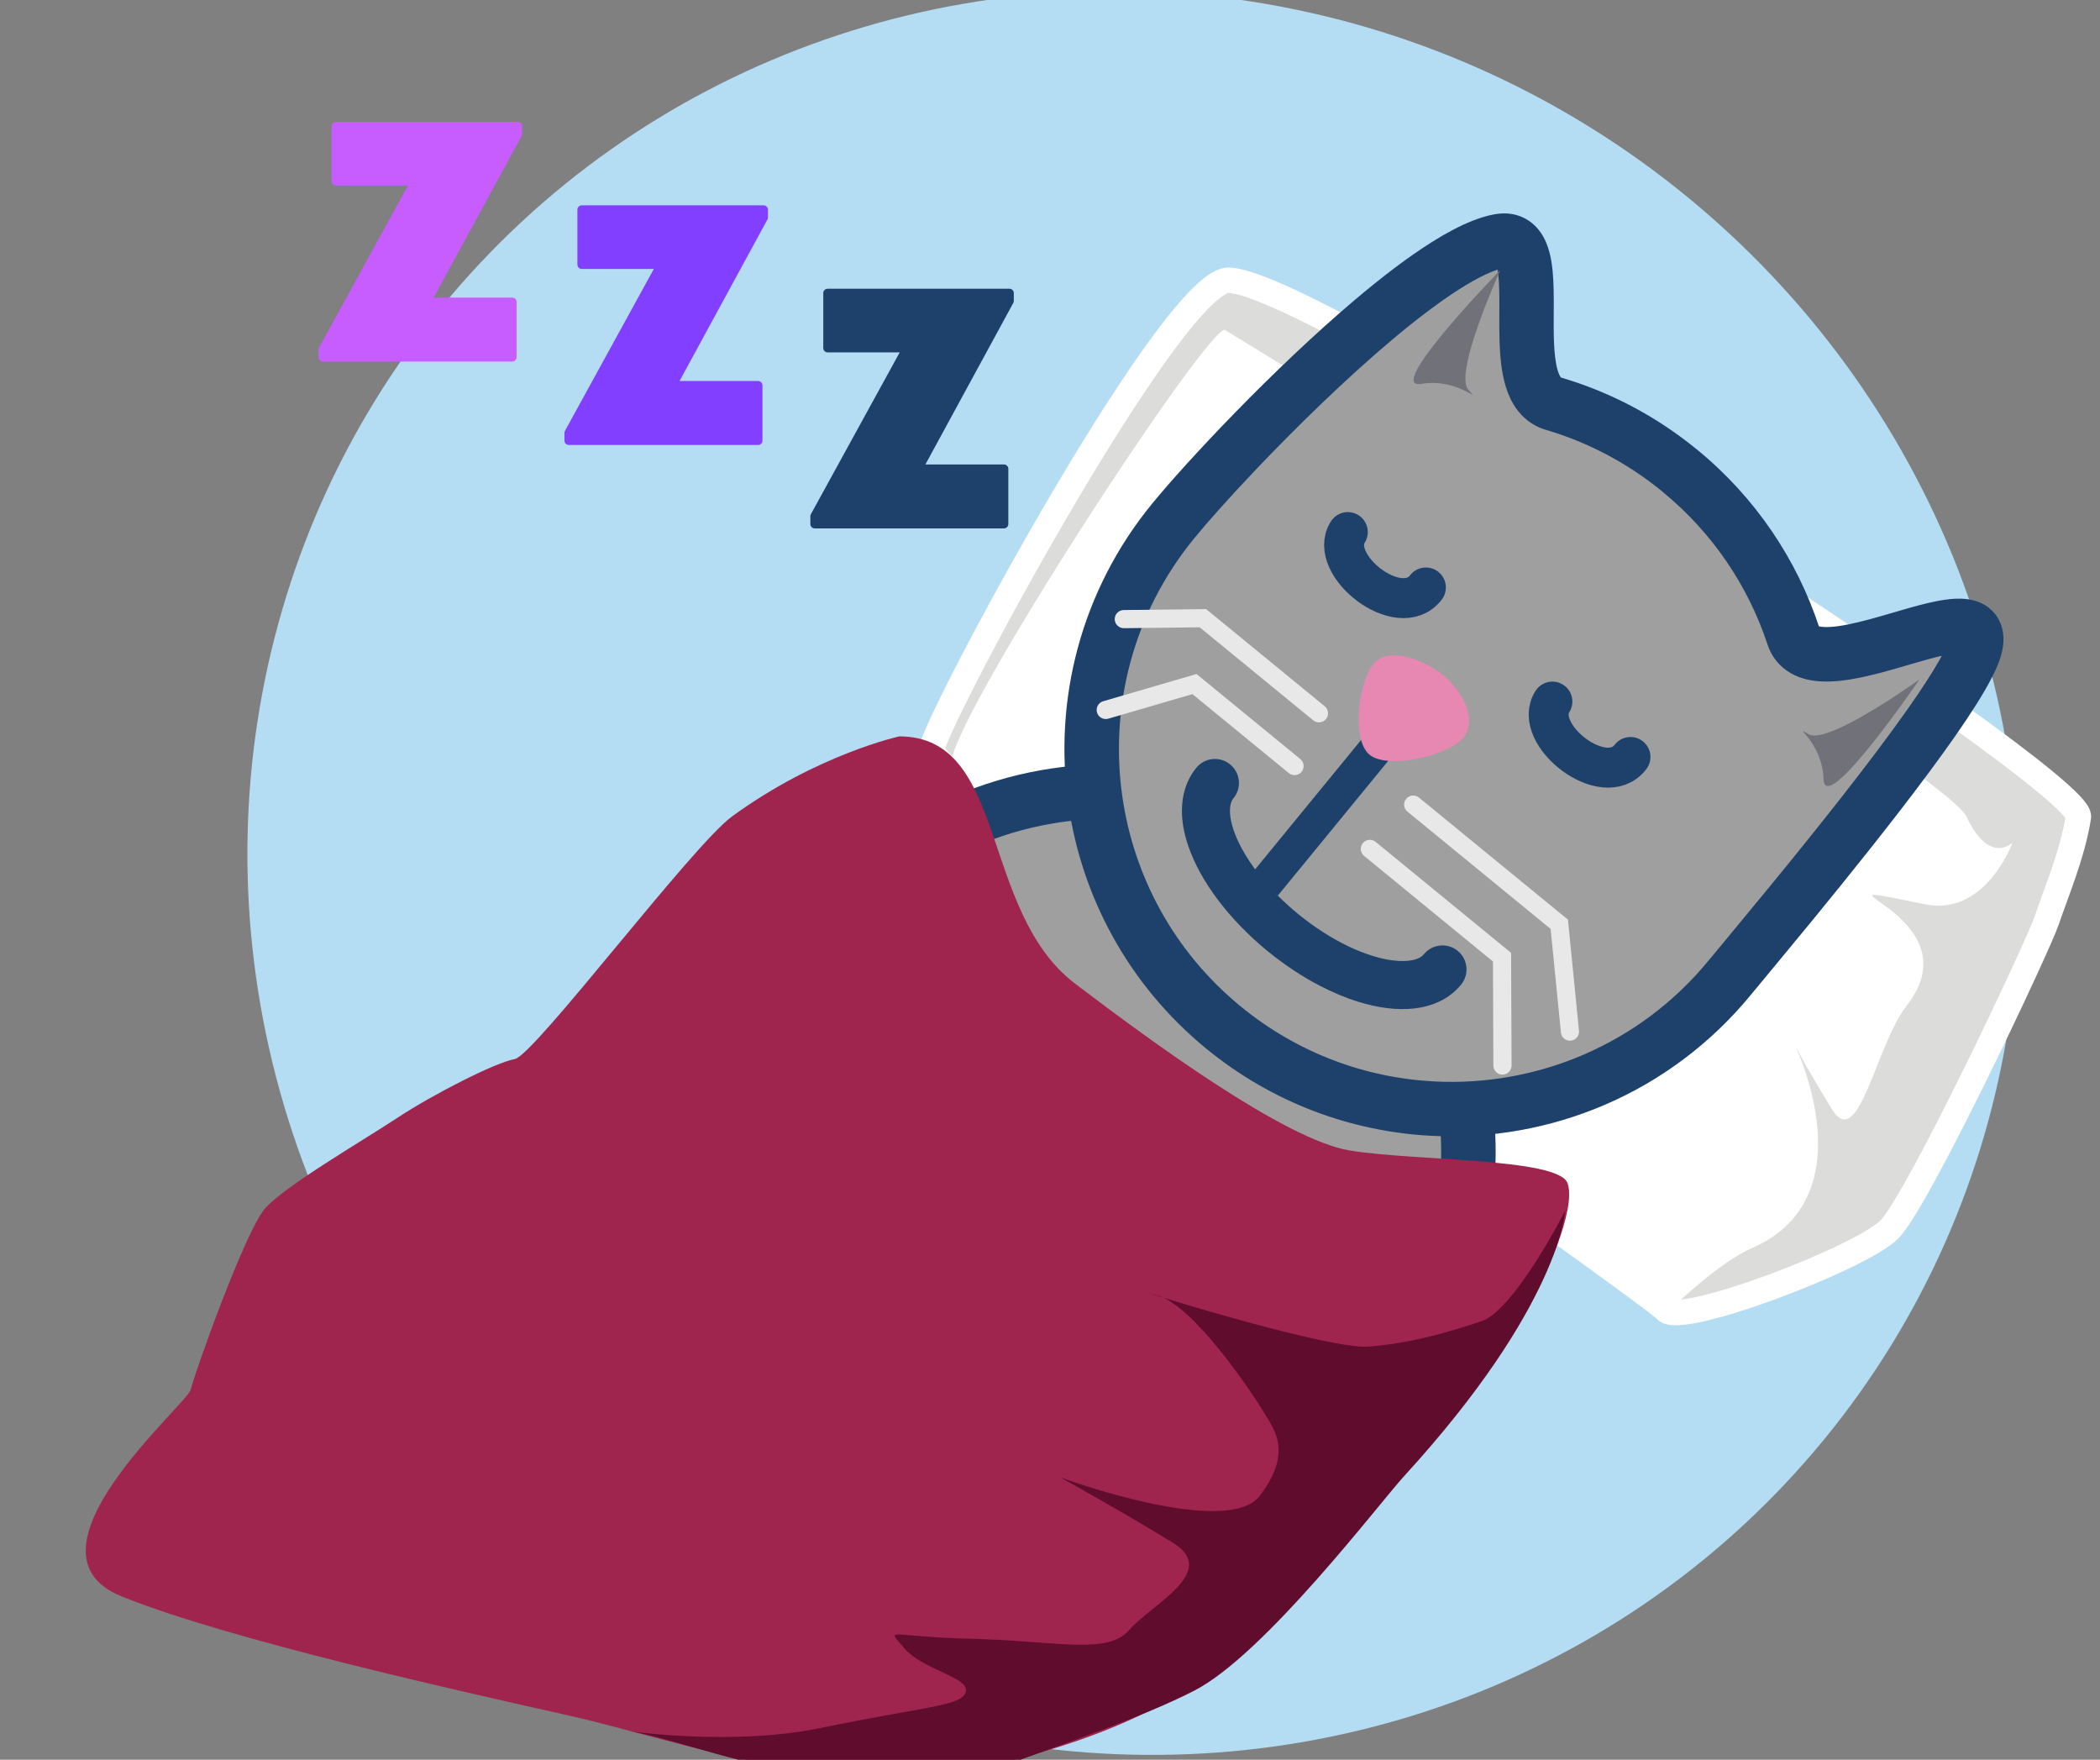 <?xml version="1.0" encoding="utf-8"?>
<!-- Generator: Adobe Illustrator 16.0.4, SVG Export Plug-In . SVG Version: 6.00 Build 0)  -->
<!DOCTYPE svg PUBLIC "-//W3C//DTD SVG 1.1//EN" "http://www.w3.org/Graphics/SVG/1.1/DTD/svg11.dtd">
<svg version="1.1" id="Layer_1" xmlns="http://www.w3.org/2000/svg" xmlns:xlink="http://www.w3.org/1999/xlink" x="0px" y="0px"
	 width="578.229px" height="484.477px" viewBox="0 0 578.229 484.477" enable-background="new 0 0 578.229 484.477"
	 xml:space="preserve">
<rect x="0" y="0" width="578.229" height="484.477" fill="#808080" stroke="none"/>
<ellipse transform="matrix(-0.774 -0.634 0.634 -0.774 401.057 624.327)" fill="#B4DCF3" cx="312.062" cy="240.516" rx="245.893" ry="240.542"/>
<g>
	<path fill="#DCDCDB" stroke="#FFFFFF" stroke-width="7" stroke-miterlimit="10" d="M337.12,77.327
		c-17.359,5.524-78.123,118.369-80.49,128.627c-2.367,10.259,198.071,149.934,202.017,154.668
		c3.944,4.734,53.66-14.206,61.552-22.096c7.893-7.892,41.035-78.124,43.401-85.226c2.367-7.102,7.104-18.15,8.682-28.409
		C573.858,214.634,354.479,71.802,337.12,77.327z"/>
	<path fill="#FFFFFF" d="M337.12,90.742c0,0,198.071,120.736,204.384,134.151c6.313,13.414,12.627,7.103,12.627,7.103
		s-7.328,20.347-24.068,16.964c-39.062-7.89,14.991,2.367-5.131,28.015c-8.406,10.719-13.144,40.447-20.517,28.409
		c-31.171-50.897,21.701,19.332-22.096,38.271c-9.083,3.928-22.097,16.572-22.097,16.572s-174-119.553-198.069-149.145
		C257.25,205.054,330.019,93.109,337.12,90.742z"/>
</g>
<path fill="#A09F9F" d="M242.402,393.678c10.587,8.675,22.429,14.791,34.779,18.425c7.229,2.128-6.711,13.139-6.753,23.728
	c-0.044,11.504,13.758,22.505,21.693,21.031c22.194-4.118,74.336-58.212,89.762-77.04c18.353-22.402,25.259-50.432,21.424-77.001
	c-3.414-23.65-15.342-46.144-35.282-62.479c-17.012-13.937-37.266-21.273-57.659-22.318c-30.377-1.555-61.067,10.842-81.822,36.174
	c-10.348,12.632-64.375,76.402-67.573,91.342c-1.851,8.646,9.875,23.674,22.185,20.085c12.308-3.59,25.2-25.795,27.961-17.438
	C216.815,365.432,227.313,381.316,242.402,393.678z"/>
<path fill="#1E416B" d="M242.402,393.678l-4.753,5.804c11.369,9.316,24.124,15.907,37.418,19.815l1.089-3.71l-2.423,2.956
	c0.681,0.549,1.19,0.709,1.334,0.754l1.09-3.712l-2.424,2.958l3.438-4.195l-4.842,2.425c0.353,0.722,0.902,1.367,1.404,1.771
	l3.438-4.195l-4.842,2.425l4.747-2.376l-5.292,0.511c0.046,0.507,0.207,1.193,0.545,1.865l4.747-2.376l-5.292,0.511l4.085-0.397
	l-4.065-0.615c-0.031,0.194-0.064,0.528-0.02,1.014l4.085-0.397l-4.065-0.614l2.307,0.352l-2.272-0.547l-0.036,0.196l2.308,0.352
	l-2.272-0.547l1.111,0.268l-1.103-0.305l-0.009,0.038l1.112,0.267l-1.103-0.305l0.225,0.061l-0.221-0.067l-0.004,0.008l0.225,0.061
	l-0.221-0.067c-0.006,0.021-0.116,0.323-0.337,0.763c-0.383,0.774-1.076,1.959-1.907,3.343c-1.252,2.089-2.809,4.634-4.148,7.594
	c-0.668,1.483-1.281,3.081-1.747,4.816c-0.462,1.735-0.776,3.616-0.783,5.628c-0.011,2.359,0.362,4.634,0.997,6.762
	c0.957,3.192,2.481,6.069,4.314,8.626c1.837,2.555,3.988,4.803,6.322,6.717c2.678,2.187,5.584,3.952,8.7,5.143
	c1.56,0.592,3.18,1.041,4.88,1.276c1.699,0.234,3.492,0.26,5.349-0.085c1.979-0.368,3.91-0.968,5.857-1.726
	c3.641-1.426,7.354-3.428,11.236-5.859c6.783-4.262,14.072-9.867,21.507-16.158c11.138-9.434,22.56-20.408,32.44-30.525
	c4.938-5.055,9.488-9.895,13.421-14.22c3.936-4.327,7.241-8.134,9.731-11.174c9.858-12.03,16.663-25.609,20.473-39.736
	c3.812-14.129,4.637-28.805,2.573-43.087c-3.66-25.418-16.521-49.656-37.952-67.211c-18.275-14.976-40.101-22.887-62.028-24.004
	c-16.332-0.836-32.743,2.076-47.875,8.608c-15.131,6.532-28.984,16.695-40.132,30.305c-1.43,1.745-3.771,4.562-6.719,8.114
	c-2.949,3.556-6.511,7.861-10.415,12.625c-9.899,12.084-21.988,27.119-31.979,40.599c-4.999,6.746-9.47,13.095-12.933,18.598
	c-1.731,2.757-3.214,5.3-4.404,7.657c-0.597,1.184-1.121,2.318-1.568,3.447c-0.444,1.132-0.821,2.25-1.088,3.483
	c-0.511,2.404-0.435,4.73-0.046,6.926c0.597,3.294,1.895,6.355,3.654,9.209c1.77,2.842,4.022,5.469,6.737,7.696
	c2.691,2.2,5.853,4.022,9.483,5.047c1.812,0.507,3.738,0.804,5.729,0.819c1.99,0.02,4.042-0.254,6.058-0.843
	c2.17-0.635,4.12-1.563,5.93-2.621c3.159-1.855,5.92-4.126,8.456-6.396c1.896-1.704,3.649-3.415,5.233-4.958
	c1.187-1.159,2.28-2.224,3.23-3.101c0.712-0.657,1.344-1.209,1.842-1.604c0.372-0.296,0.666-0.502,0.818-0.597l0.101-0.061h0.002
	l-0.955-1.85l0.636,1.974c0.222-0.072,0.312-0.122,0.319-0.124l-0.955-1.85l0.636,1.974l-1.311-4.053l0.571,4.217
	c0.333-0.045,0.576-0.112,0.743-0.165l-1.312-4.054l0.571,4.219l-0.736-5.431l-1.315,5.308c0.823,0.206,1.556,0.19,2.051,0.123
	l-0.736-5.431l-1.315,5.308l1.405-5.663l-3.7,4.517c0.612,0.512,1.474,0.953,2.294,1.147l1.404-5.663l-3.699,4.517l3.284-4.008
	l-4.431,2.702c0.21,0.351,0.577,0.837,1.148,1.305l3.284-4.008l-4.432,2.703l2.74-1.671l-3.06,1.011
	c0.027,0.083,0.104,0.305,0.32,0.66l2.738-1.669l-3.06,1.011c6.121,18.545,17.44,35.663,33.654,48.941l4.754-5.805l4.753-5.801
	c-13.967-11.446-23.647-26.1-28.917-42.044c-0.259-0.782-0.602-1.6-1.117-2.443c-0.513-0.844-1.212-1.721-2.151-2.49
	c-0.638-0.524-1.386-0.986-2.18-1.328c-1.551-0.676-3.2-0.838-4.522-0.713c-1.254,0.113-2.27,0.425-3.131,0.771
	c-1.607,0.66-2.761,1.446-3.867,2.264c-0.956,0.718-1.847,1.48-2.739,2.284c-1.549,1.398-3.097,2.925-4.676,4.46
	c-2.358,2.303-4.802,4.632-7.097,6.431c-1.142,0.898-2.242,1.663-3.225,2.231c-0.979,0.571-1.841,0.941-2.475,1.124
	c-0.606,0.178-1.167,0.246-1.743,0.244c-0.86-0.008-1.779-0.19-2.776-0.603c-0.992-0.407-2.047-1.044-3.051-1.866
	c-1.805-1.464-3.402-3.557-4.29-5.451c-0.45-0.94-0.724-1.825-0.839-2.483c-0.121-0.663-0.074-1.079-0.054-1.152
	c0.021-0.107,0.135-0.523,0.368-1.105c0.432-1.101,1.253-2.771,2.381-4.747c1.975-3.472,4.871-7.906,8.324-12.824
	c5.185-7.39,11.631-15.904,18.28-24.393c6.651-8.491,13.51-16.971,19.554-24.349c3.875-4.729,7.418-9.012,10.358-12.557
	c2.943-3.551,5.279-6.355,6.776-8.185c9.609-11.726,21.476-20.426,34.474-26.039c12.995-5.609,27.12-8.12,41.161-7.4
	c18.865,0.973,37.547,7.734,53.291,20.627c18.449,15.121,29.447,35.871,32.612,57.75c1.773,12.285,1.062,24.91-2.209,37.039
	c-3.274,12.131-9.099,23.766-17.596,34.138c-3.669,4.479-9.743,11.312-17.041,18.984c-10.956,11.521-24.744,25.014-37.651,35.844
	c-6.445,5.409-12.68,10.157-18.102,13.62c-2.707,1.73-5.209,3.139-7.366,4.147c-2.152,1.013-3.974,1.61-5.166,1.824h-0.003
	c-0.028,0.005-0.266,0.026-0.668-0.041c-0.606-0.095-1.566-0.39-2.636-0.928c-1.072-0.531-2.253-1.295-3.382-2.22
	c-1.812-1.479-3.472-3.383-4.554-5.272c-0.545-0.945-0.952-1.881-1.213-2.752c-0.26-0.876-0.374-1.681-0.372-2.414
	c0-0.462,0.077-1.062,0.268-1.789c0.329-1.269,1.032-2.889,1.96-4.604c0.692-1.29,1.497-2.63,2.316-3.992
	c0.615-1.025,1.235-2.06,1.83-3.142c0.443-0.813,0.874-1.654,1.271-2.585c0.295-0.699,0.573-1.452,0.798-2.319
	c0.167-0.649,0.306-1.372,0.367-2.19c0.045-0.614,0.041-1.285-0.046-2.006c-0.127-1.078-0.465-2.284-1.071-3.408
	c-0.599-1.128-1.454-2.135-2.378-2.883c-1.319-1.074-2.689-1.663-3.94-2.034c-11.41-3.358-22.341-9.001-32.141-17.03l-4.754,5.805
	l-0.005-0.005L242.402,393.678z"/>
<path fill="#A09F9F" d="M462.507,129.57c-10.587-8.673-22.429-14.79-34.779-18.423c-15.084-4.44,0.301-47.587-14.938-44.759
	c-22.194,4.119-74.336,58.211-89.763,77.04c-18.354,22.402-25.26,50.431-21.422,77c3.414,23.65,15.34,46.144,35.283,62.482
	c17.01,13.934,37.262,21.271,57.657,22.316c30.376,1.557,61.067-10.841,81.822-36.175c10.348-12.631,64.375-76.404,67.572-91.341
	c3.699-17.298-44.627,14.066-50.147-2.648C488.096,157.817,477.596,141.932,462.507,129.57z"/>
<path fill="#1E416B" d="M462.507,129.57l4.825-5.742l-0.076-0.062c-11.368-9.315-24.121-15.905-37.41-19.814l-0.029-0.01
	l-0.037,0.092l0.05-0.086l-0.015-0.008l-0.039,0.092l0.051-0.086l-0.061,0.106l0.077-0.094l-0.018-0.012l-0.061,0.106l0.077-0.094
	c-0.004-0.003-0.05-0.04-0.151-0.181c-0.189-0.258-0.534-0.915-0.831-1.966c-0.264-0.915-0.495-2.106-0.656-3.477
	c-0.293-2.404-0.387-5.345-0.396-8.445c-0.009-2.327,0.022-4.751,0.019-7.167c-0.018-3.637-0.085-7.213-0.649-10.705
	c-0.295-1.752-0.711-3.505-1.475-5.302c-0.384-0.897-0.861-1.809-1.488-2.708c-0.623-0.897-1.401-1.782-2.354-2.563
	c-1.409-1.168-3.227-2.047-5.073-2.423c-1.854-0.388-3.678-0.323-5.364-0.009c-1.979,0.369-3.911,0.967-5.855,1.726
	c-3.642,1.427-7.354,3.429-11.238,5.862c-6.782,4.259-14.071,9.865-21.506,16.157c-11.137,9.435-22.559,20.409-32.439,30.522
	c-4.938,5.057-9.488,9.896-13.421,14.222c-3.935,4.328-7.241,8.132-9.733,11.172c-9.857,12.032-16.664,25.61-20.473,39.737
	c-3.811,14.128-4.634,28.805-2.572,43.088c3.662,25.418,16.521,49.654,37.953,67.21c18.274,14.976,40.1,22.885,62.027,24.004
	c16.331,0.838,32.744-2.073,47.875-8.608c15.131-6.529,28.987-16.694,40.133-30.305c1.43-1.744,3.771-4.561,6.72-8.113
	c2.947-3.558,6.513-7.86,10.417-12.627c9.896-12.084,21.987-27.118,31.979-40.597c5-6.746,9.471-13.095,12.934-18.597
	c1.73-2.757,3.214-5.3,4.405-7.657c0.596-1.181,1.117-2.319,1.566-3.448c0.445-1.133,0.82-2.25,1.089-3.483
	c0.191-0.903,0.325-1.829,0.357-2.808c0.053-1.456-0.119-3.072-0.75-4.709c-0.312-0.811-0.741-1.616-1.271-2.348
	c-0.528-0.732-1.156-1.388-1.822-1.934c-1.402-1.147-2.918-1.79-4.271-2.155c-1.28-0.341-2.461-0.463-3.59-0.5
	c-2.104-0.052-4.062,0.203-6.07,0.565c-3.494,0.647-7.144,1.688-10.877,2.771c-2.792,0.813-5.612,1.652-8.314,2.376
	c-4.037,1.094-7.853,1.902-10.568,2.064c-1.352,0.091-2.405,0.016-2.985-0.105c-0.293-0.06-0.466-0.123-0.528-0.151l-0.028-0.013
	l-0.008,0.016l0.009-0.015l-0.001-0.001l-0.008,0.016l0.009-0.015l-0.337,0.583l0.427-0.52l-0.09-0.063l-0.337,0.583l0.427-0.52
	l-0.731,0.893l0.956-0.645c-0.054-0.083-0.152-0.189-0.226-0.247l-0.731,0.893l0.955-0.646l-0.597,0.401l0.648-0.313l-0.053-0.088
	l-0.597,0.401l0.648-0.313l-0.087,0.041l0.09-0.035l-0.003-0.005l-0.087,0.042l0.09-0.035l-0.01-0.029
	c-6.122-18.547-17.442-35.665-33.653-48.942L462.507,129.57l4.826-5.742L462.507,129.57l-4.754,5.802
	c13.967,11.445,23.646,26.098,28.917,42.042c0.419,1.27,1.009,2.503,1.771,3.627c0.758,1.125,1.682,2.13,2.698,2.961
	c1.261,1.032,2.646,1.794,4.02,2.331c2.596,1.003,5.133,1.289,7.598,1.31c2.162,0.01,4.294-0.207,6.435-0.539
	c3.733-0.589,7.493-1.549,11.157-2.568c2.743-0.765,5.423-1.569,7.918-2.287c1.871-0.54,3.642-1.031,5.229-1.425
	c2.372-0.598,4.391-0.948,5.49-0.993c0.271-0.014,0.479-0.011,0.606-0.005l0.143,0.012l0.294-1.863l-0.688,1.744
	c0.258,0.102,0.391,0.119,0.396,0.12l0.294-1.863l-0.688,1.744l1.47-3.716l-2.525,3.082c0.413,0.338,0.801,0.532,1.057,0.633
	l1.469-3.716l-2.524,3.082l2.975-3.629l-4.027,2.404c0.275,0.468,0.667,0.912,1.054,1.225l2.975-3.629l-4.027,2.404l3.375-2.015
	l-3.954,0.315c0.02,0.308,0.152,0.993,0.579,1.7l3.375-2.015l-3.954,0.315l1.446-0.116l-1.451-0.123c0,0-0.008,0.08,0.005,0.239
	l1.446-0.116l-1.451-0.123c0,0-0.009,0.075-0.037,0.22c-0.021,0.105-0.138,0.523-0.368,1.102c-0.433,1.1-1.255,2.773-2.382,4.747
	c-1.975,3.473-4.87,7.909-8.326,12.826c-5.186,7.389-11.629,15.903-18.278,24.393c-6.65,8.492-13.509,16.969-19.553,24.346
	c-3.876,4.732-7.417,9.014-10.358,12.559c-2.943,3.548-5.277,6.354-6.776,8.184c-9.608,11.725-21.479,20.424-34.475,26.038
	c-12.994,5.612-27.118,8.12-41.162,7.399c-18.863-0.971-37.545-7.731-53.289-20.629c-18.451-15.119-29.445-35.871-32.612-57.75
	c-1.773-12.287-1.062-24.909,2.209-37.038c3.272-12.13,9.099-23.767,17.594-34.138c3.669-4.481,9.743-11.312,17.043-18.986
	c10.956-11.519,24.744-25.012,37.651-35.842c6.445-5.413,12.681-10.158,18.103-13.621c2.707-1.73,5.209-3.137,7.366-4.147
	c2.152-1.013,3.975-1.609,5.166-1.825l0.062-0.009l-0.108-1.082l-0.075,1.08c0.119,0.008,0.185,0.002,0.185,0.002l-0.108-1.082
	l-0.075,1.08l0.188-2.734l-0.988,2.544c0.32,0.126,0.627,0.18,0.802,0.189l0.188-2.734l-0.988,2.544l1.174-3.021l-2.055,2.509
	c0.231,0.193,0.561,0.39,0.881,0.512l1.174-3.021l-2.055,2.509l1.343-1.641l-1.821,1.125c0.03,0.051,0.177,0.27,0.479,0.516
	l1.343-1.641l-1.821,1.125l0.387-0.238l-0.395,0.226l0.008,0.013l0.387-0.239l-0.395,0.226l0.009,0.015
	c0.062,0.099,0.313,0.778,0.487,1.841c0.327,1.869,0.457,4.823,0.462,8.15c0.01,2.502-0.032,5.236-0.014,8.037
	c0.039,4.213,0.176,8.549,1.011,12.795c0.425,2.125,1.026,4.245,2.024,6.338c0.992,2.079,2.425,4.17,4.49,5.862
	c1.501,1.236,3.328,2.213,5.272,2.779c11.412,3.36,22.341,9,32.14,17.028l4.568-5.576l-4.639,5.519l0.069,0.057l4.568-5.576
	l-4.639,5.519l0.037,0.03l0.037,0.03L462.507,129.57L462.507,129.57z"/>
<path fill="#E9E8E9" d="M387.536,223.45l39.425,32.297l2.833,28.522c0.139,1.377,1.361,2.379,2.734,2.239
	c1.377-0.134,2.38-1.356,2.239-2.733l-3.037-30.582l-41.024-33.608c-1.07-0.877-2.643-0.719-3.52,0.35
	C386.312,221.002,386.468,222.575,387.536,223.45z"/>
<path fill="#E9E8E9" d="M364.758,194.447l-32.663-26.759l-22.689,0.266c-1.381,0.016-2.486,1.148-2.471,2.529
	c0.016,1.38,1.147,2.486,2.529,2.47l20.869-0.246l31.256,25.606c1.068,0.875,2.643,0.718,3.518-0.35
	C365.981,196.897,365.826,195.322,364.758,194.447z"/>
<polyline fill="#1E416B" points="377.358,200.577 344.567,240.604 351.853,246.57 384.644,206.545 "/>
<path fill="#E788B2" d="M397.368,185.877c5.039,4.128,9.682,12.174,5.554,17.212c-4.127,5.039-20.784,8.826-25.823,4.698
	s-3.058-19.938,1.069-24.978C382.297,177.772,392.329,181.749,397.368,185.877z"/>
<path fill="#707179" d="M528.524,187.057c0,0-25.199,18.137-30.476,15.108c-5.274-3.029,3.729,1.761,4.072,12.385
	C502.468,225.176,528.524,187.057,528.524,187.057z"/>
<path fill="#707179" d="M413.085,74.386c0,0-12.823,28.277-8.816,32.853c4.01,4.577-2.46-3.309-12.944-1.557
	C380.839,107.435,413.085,74.386,413.085,74.386z"/>
<path fill="#E9E8E9" d="M375.603,235.649l35.482,29.068l0.116,28.655c0.008,1.382,1.13,2.496,2.511,2.491
	c1.38-0.008,2.496-1.131,2.491-2.512l-0.127-31.01l-37.306-30.562c-1.069-0.875-2.645-0.719-3.52,0.35
	C374.378,233.199,374.534,234.774,375.603,235.649z"/>
<path fill="#E9E8E9" d="M358.028,208.972l-28.57-23.407l-25.7,7.499c-1.323,0.387-2.085,1.775-1.698,3.1
	c0.387,1.325,1.773,2.086,3.101,1.7l23.17-6.761l26.532,21.737c1.068,0.875,2.644,0.719,3.519-0.349
	C359.255,211.421,359.099,209.847,358.028,208.972z"/>
<path fill="#E9E8E9" d="M250.267,311.585c-16.547,9.453-34.059,25.529-26.107,42.386c3.25,6.891,3.605,10.063,13.307,21.892
	c6.395,7.794,13.536,12.712,22.059,16.994c31.288,15.721,45.811-7.066,55.132-26.797c7.046-14.911,20.952-31.725-6.366-56.926
	C289.517,291.812,268.085,301.404,250.267,311.585z"/>
<path fill="#1E416B" d="M392.065,262.711c-0.303,0.362-0.653,0.663-1.196,0.955c-0.47,0.253-1.091,0.488-1.888,0.658
	c-1.39,0.302-3.316,0.379-5.616,0.072c-3.447-0.449-7.694-1.748-12.179-3.906c-4.492-2.154-9.232-5.152-13.81-8.902
	c-3.983-3.264-7.437-6.763-10.239-10.242c-2.103-2.607-3.842-5.205-5.174-7.657c-2.007-3.674-3.053-7.035-3.252-9.456
	c-0.105-1.212-0.016-2.174,0.166-2.882c0.186-0.714,0.434-1.176,0.766-1.587c2.315-2.826,1.901-6.996-0.922-9.31
	c-2.828-2.316-6.998-1.902-9.312,0.925c-1.454,1.768-2.5,3.808-3.135,5.917c-0.56,1.847-0.814,3.748-0.836,5.645
	c-0.037,3.325,0.613,6.646,1.742,9.961c1.704,4.972,4.5,9.963,8.182,14.86c3.683,4.891,8.268,9.668,13.63,14.062
	c4.667,3.822,9.509,7.012,14.323,9.521c3.613,1.883,7.213,3.387,10.74,4.477c5.289,1.619,10.406,2.361,15.28,1.832
	c2.433-0.272,4.813-0.881,7.044-1.947c2.227-1.062,4.293-2.614,5.921-4.611c2.315-2.826,1.902-6.994-0.925-9.311
	C398.551,259.469,394.382,259.884,392.065,262.711z"/>
<g>
	<g>
		<path fill="none" d="M324.37,511.211c-0.207-0.062-0.414-0.129-0.626-0.195c-0.12-0.041-0.239-0.078-0.363-0.117l0.747,0.61
			L324.37,511.211"/>
		<path fill="#A0254E" d="M247.614,202.738c0,0-22.491,4.902-46,22c-11,8-54.559,65.913-59.895,66.845
			c-5.336,0.935-22.721,9.832-32.36,16.206c-9.639,6.372-30.867,18.679-36.375,24.915c-5.507,6.237-19.56,45.805-20.477,49.872
			c-0.917,4.065-49.093,44.812-19.024,56.938c30.068,12.125,94.735,26.398,124,33c29.265,6.603,75,24,118,13
			c30.073-7.692,52.682-17.322,75-39c22.315-21.677,65.01-77.509,70-86c4.989-8.489,13.657-27.797,11.131-34.775
			c-2.523-6.981-42.213-6.057-60-9c-17.789-2.944-54.698-30.051-75.547-45.896C269.614,250.738,277.614,202.738,247.614,202.738z"/>
		<path fill="#600D2D" d="M318.946,356.738c-15.475-4.644,46,15,58,14s22.001-4,31.001-7s23.001-30.332,23.001-30.332
			s-1.333,26.002-44.333,73c-6.804,7.435-38.332,49.002-57.667,59c-14.625,7.562-37.465,15.109-51.333,20.334
			c-13.869,5.224-20.668,6.998-46.668,3.998s-45-11-57-13s23,5,52-1s39-6,40-10s-12-6-17-12s-4.752-3.107,18.624-2.555
			c23.375,0.554,37.375,4.555,43.375-2.445s25-16,12-24s-31-18-31-18s46,17,55,5s4-18,1-23S328.946,359.738,318.946,356.738z"/>
		<path fill="#600D2D" d="M-133.386,353.738"/>
		<path fill="#D80752" d="M655.614,509.406"/>
		<path fill="none" stroke="#1E416B" stroke-width="11" stroke-linecap="round" stroke-miterlimit="10" d="M371.114,146.488
			c-5.75,9,14.25,24.75,21.5,15.25"/>
		<path fill="none" stroke="#1E416B" stroke-width="11" stroke-linecap="round" stroke-miterlimit="10" d="M427.447,193.155
			c-5.75,9,14.25,24.75,21.5,15.25"/>
		<path fill="#FFFFFF" d="M523.948,186.072"/>
		<path fill="#FFFFFF" d="M663.614,153.072"/>
		<path fill="#C75CFF" d="M142.55,33.562H92.486c-0.665,0-1.202,0.538-1.202,1.201V49.88c0,0.664,0.538,1.202,1.202,1.202h19.845
			L87.875,95.631c-0.098,0.177-0.148,0.376-0.148,0.578v2.135c0,0.664,0.538,1.201,1.201,1.201h52.11
			c0.664,0,1.202-0.538,1.202-1.201V83.137c0-0.664-0.538-1.201-1.202-1.201h-21.632l24.198-44.464
			c0.096-0.176,0.147-0.374,0.147-0.574v-2.135C143.751,34.099,143.214,33.562,142.55,33.562z"/>
		<path fill="#823FFF" d="M210.249,56.527h-50.063c-0.665,0-1.202,0.538-1.202,1.202v15.117c0,0.665,0.538,1.202,1.202,1.202h19.845
			l-24.455,44.549c-0.098,0.177-0.148,0.376-0.148,0.578v2.135c0,0.664,0.538,1.202,1.202,1.202h52.11
			c0.664,0,1.201-0.538,1.201-1.202v-15.207c0-0.664-0.538-1.202-1.201-1.202h-21.632l24.198-44.464
			c0.096-0.176,0.147-0.374,0.147-0.574v-2.135C211.451,57.065,210.914,56.527,210.249,56.527z"/>
		<path fill="#1E416B" d="M277.948,79.494h-50.063c-0.665,0-1.202,0.538-1.202,1.201v15.118c0,0.664,0.538,1.202,1.202,1.202h19.845
			l-24.455,44.549c-0.098,0.177-0.148,0.376-0.148,0.578v2.135c0,0.664,0.538,1.201,1.201,1.201h52.11
			c0.664,0,1.201-0.538,1.201-1.201V129.07c0-0.664-0.537-1.201-1.201-1.201h-21.632l24.198-44.464
			c0.096-0.176,0.147-0.374,0.147-0.574v-2.135C279.15,80.031,278.613,79.494,277.948,79.494z"/>
	</g>
</g>
</svg>
